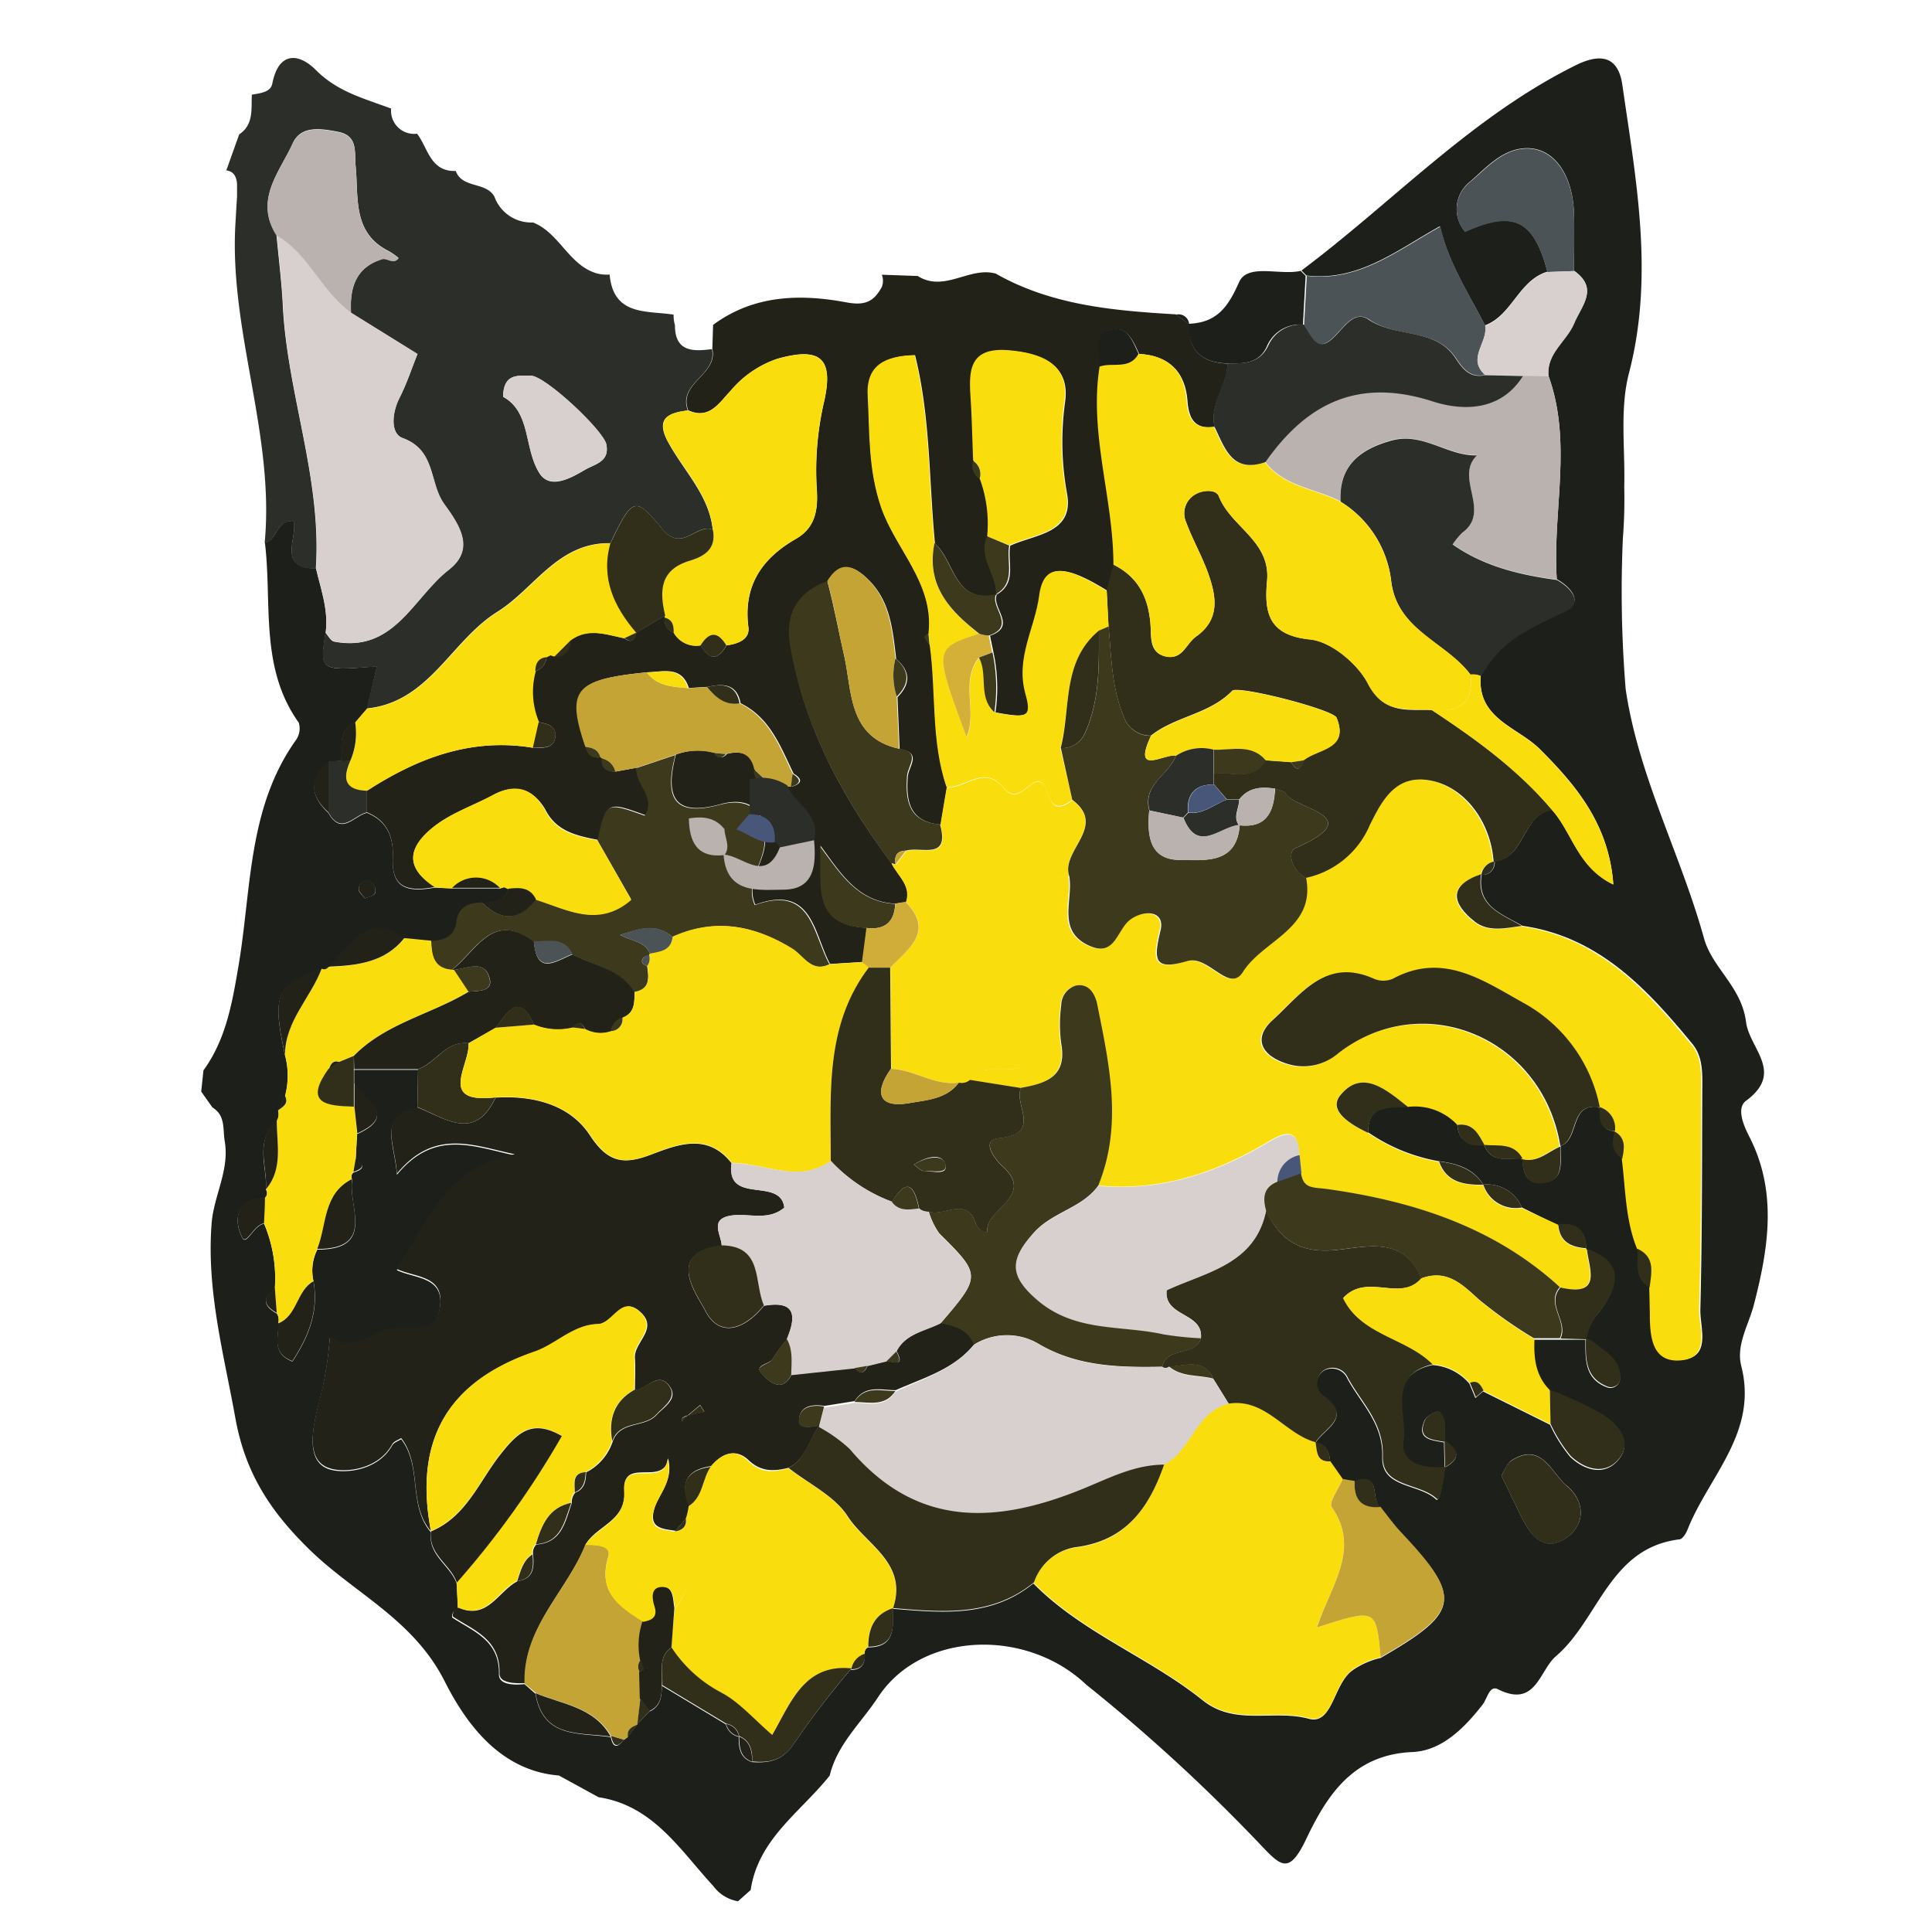 <svg id="Layer_1" data-name="Layer 1" xmlns="http://www.w3.org/2000/svg" viewBox="0 0 200 200"><defs><style>.cls-1{fill:#1d1f1a;}.cls-2{fill:#222218;}.cls-3{fill:#f9dd0d;}.cls-4{fill:#2c2e29;}.cls-5{fill:#312f19;}.cls-6{fill:#d8d0cf;}.cls-7{fill:#bab2af;}.cls-8{fill:#3c391d;}.cls-9{fill:#c3a435;}.cls-10{fill:#4c5356;}.cls-11{fill:#d5b038;}.cls-12{fill:#d0ad38;}.cls-13{fill:#485679;}</style></defs><title>badges</title><path class="cls-1" d="M20.83,113l.23-2.19c2.39-3.3,3-7.13,3.67-11.06,1.3-7.86.95-16.18,5.9-23.13a2.08,2.08,0,0,0,.3-1.81c-4.08-5.69-2.74-12.37-3.51-18.66,1.34-.22,1.11-2.4,3-2.21.38,1.75-1.73,4.89,2.29,4.9.51,2.18,1.31,4.32,1,6.63-.61,4-.61,4,5.32,3.5L38,73.36l-1.21,1.42c-1.85.81-1.33,2.5-1.45,4-.43,0-.86.06-1.29.07-2,1.74-2,3.51-.06,5.3,1.35,2.44,2.68.27,4,0,2.17.88,2.77,2.61,2.68,4.79-.15,3.37,2,3.35,4.41,2.94l1.74.09h4.93l.46-.13.43.2c-.46,1.33-1.58,1.41-2.72,1.45-1.34,0-2.44.39-2.63,2s-1.32,1.91-2.64,2l-2.76-.31c-4.12-2.85-5.65,1-7.9,3a.51.51,0,0,1-.68.16c-4.76,1.67-5.16,2.62-3.8,8.92a8.27,8.27,0,0,1,0,4.25l-.72,1.5a1.31,1.31,0,0,1-.13,1.06c-2.34,2.06-1,4.71-1.12,7.11a.67.67,0,0,1-.1.86c-3,.08-3.29,2.22-2.37,4.09.44.89,1.21-1.33,2.27-1.44a14.62,14.62,0,0,1,1.12,6.69c-1.34,1-1.19,1.84.2,2.6a1.31,1.31,0,0,1,.14,1.06c.12,1.35-.75,3,1.47,3.91,1.68-2.56,2.73-5.18,2.19-8.28a4.91,4.91,0,0,1,.39-3.31c6.1,0,3.15-4.46,3.61-7.24a.55.55,0,0,1,.14-.74c.91-.29,1.33-.67.22-1.31l.15-2.67c4.44-2,.41-3.58-.3-5.32,0-.44,0-.89,0-1.33h6.61l-.07,4c-4.12.91-2.36,3.5-2.12,6.86,3.92-4.75,7.95-2.9,12.21-2-6.93,1.1-9,6.89-12.22,11.87,1.81.89,4.87.65,4.48,3.78s-2.93,2.06-4.92,2.35c-2.16.31-4,2.5-6.5.91a36.43,36.43,0,0,1-1.22,7.08c-.51,2.21-1.34,5.69,1.17,6.5,1.48.48,5,.22,6.51-2.47.17-.31.65-.46.93-.64,2.2,2.83.68,6.85,3.08,9.64v0c-.32,2.38,2,3.41,2.67,5.3l.13,2.6c-.17.12-.4.21-.5.38s-.15.51-.07.56c2.21,1.44,4.89,2.35,4.81,5.87,0,1.09,1.57,1.11,2.64,1l1.14,1c.77,4.67,4.59,4,7.78,4.49l0-.06c.2,1,.57,1.34,1.32.38l.39-.28,1-1.28,0-.07c.44-.45.88-.89,1.31-1.34,1.17-.53,1.28-1.57,1.28-2.67l6.64,4a1.71,1.71,0,0,0,1.32,1.28l0,0c0,1.11.1,2.17,1.36,2.62,1.85.13,3.26-.18,4.42-2a88.71,88.71,0,0,1,5.85-7.63l0,.09c1.08,0,1.46-.62,1.41-1.61a.66.66,0,0,1,.34-.72c2.89,0,2.58-2.11,2.57-4h0c5.08.42,10.18.93,14.55-2.62,5.08,5.14,12,7.66,17.52,12.09,3.39,2.71,7.33.92,11,1.92,2.47.67,2.54-3.58,4.5-5a8.32,8.32,0,0,1,2.93-1.3c8.26-4.77,8.48-6.18,2.06-13-.76-.8-1.39-1.71-2.08-2.57-1.08-.7.19-3.74-2.67-2.68-.41-.05-.82-.12-1.22-.2l-1.31-1.82c-.08-1-.38-1.82-1.52-2v0c.93-1.51,4-2.63.67-4.88a1.6,1.6,0,0,1,.43-2.7,1.74,1.74,0,0,1,2.2.94c1.41,2.59,3.72,4.64,3.61,8.12-.1,3.25,3.83,2.71,5.59,4.4.32.31.75-2.09.89-3.32,1.59-.87,1.52-1.76,0-2.69-.15-1.06.3-2.28-.64-3.09-.14-.13-1.25.43-1.45.88-.9,2,.7,2.06,2,2.3l.06,2.61c-2.16.23-4.7-.39-4.33-2.62.45-2.72-1.81-6.9,3.05-8a5.49,5.49,0,0,1,3.86,1.94l.61,1.48.79-.69,6.94,3.45a15.18,15.18,0,0,0,2.07,3.31c1.57,1.51,3.76,2.05,5.15.14,1.28-1.76-.3-3.43-1.75-4.38a39.48,39.48,0,0,0-5.54-2.6c-1.48-1.47-1.68-3.33-1.59-5.27l2.69,0,2.63,0c0,1.95-.11,4,2.15,4.89a1,1,0,0,0,1.43-.8c.06-2-1.64-2.83-2.93-3.89a2.23,2.23,0,0,0-.59-.25,5.15,5.15,0,0,1,1.38-2.82c1.82-2.5,2.74-5.1-1.36-6.49l0,0c0-2-1.06-2.7-2.92-2.49L157.55,125a3.9,3.9,0,0,0-4-2.37h0c-1.06-1.7-2.76-2.19-4.59-2.42a18.6,18.6,0,0,1-7.34-3c0-3,2.27-2.5,4.09-2.69a6,6,0,0,1,5.14,1.86c.14,1.76,1.22,2.29,2.82,2.11l-.05,0c.77,2,2.49,1.35,4,1.44h0c0,1.34.37,2.65,2,2.51,2.5-.21,1.83-2.27,1.95-3.82h0c2-.71.85-4.56,4.07-4l0,0c0,1.18-.06,2.38,1.6,2.49l0,0c-.33,1.11-.32,2.12.78,2.83.39,3.12.36,6.32,1.59,9.31.08,1.43-.44,3.06,1.25,4l.06,2.63c.06,2.26.2,5,3,4.9,3.34-.15,2.05-3.32,2.1-5.22.19-7.46.17-14.92.2-22.39,0-1.75.16-3.66-1-5.08-4.71-5.72-9.7-11.12-17.62-12.25-2.1-1.24-4.77-2-4.21-5.36l0,.08a1.25,1.25,0,0,0,1.34-1.39l-.07,0c3.29-.35,2.88-4.86,6-5.35,2.11,2.35,2.63,5.93,6.35,7.72-.44-6.12-3.75-10.16-7.61-14-2.3-2.29-6.51-3.14-6.11-7.61,2-3.38,3.8-4.38,8.74-6.7,1.92-.9.6-2.46-.87-3.27-.47-7,1.65-14.15-.87-21.08-.23-2.34,1.86-3.56,2.65-5.42s2.6-3.61,0-5.44c0-2,0-3.94,0-5.9-.13-4.24-2.26-7.07-5.3-6.76-2.25.23-3.81,2-5.42,3.41a3.59,3.59,0,0,0-.55,5.21c5-2.27,7.11-1.23,8.52,4.14-3,.91-3.64,4.5-6.47,5.56-1.68-3.3-3.77-6.41-4.66-10.26-4.38,2.42-8.4,5.74-13.82,5.1l-.51-.52c9.46-7.08,17.6-15.9,28.38-21.24,2.7-1.34,4.41-.84,4.83,2,1.42,9.88,3.31,19.71.71,29.79-1,3.75-.4,7.91-.51,11.87a51.88,51.88,0,0,1-.14,5.3,123.71,123.71,0,0,0,.29,15.63c1.32,9,5.7,17.09,8.11,25.79.85,3.07,3.89,5,4.35,8.66.36,2.78,4,5.2,0,8.15-1,.75-.3,2.47.33,3.7,2.93,5.71,2,11.53.49,17.38-.54,2.11-1.88,4.19-1.31,6.4,1.75,6.88-3.39,11.4-5.57,16.92-.15.38-.49.94-.8,1-7.29.86-8.36,8.28-12.82,12.1-1.73,1.48-2.07,5.4-6,3.42-.89-.46-1.11,1-1.62,1.63-1.87,2.39-4.21,4.74-7.23,4.87-6.13.25-8.84,4.46-11,9-1.79,3.73-2.58,2.88-4.9.42a181.59,181.59,0,0,0-17.88-16.4c-6.21-5.89-17.08-5.52-21.55,1.31-1.71,2.61-4.23,4.87-5,8.11-3,3.77-7.4,6.55-8.18,11.84l-1.31,1.17a4,4,0,0,1-2.56-1.58c-3.43-3.71-6.22-8.34-11.87-9.19l-4.11-2.25c-6.18-.49-9.7-5.55-11.82-9.74-3.24-6.41-9.28-9.08-13.87-13.52-4.13-4-6.78-8-7.81-13.77-1.21-6.7-3-13.22-2.45-20.17.24-2.86,1.85-5.46,1.36-8.42-.22-1.28.1-2.7-1.28-3.54Zm134.59,39.75c.72,1.49,1.38,2.86,2.06,4.23.93,1.89,2.28,3.72,4.49,2.33s2.16-3.91.21-5.52c-1.59-1.31-2.62-4.65-5.76-2.57C156,151.55,155.76,152.24,155.42,152.77ZM37.79,93c.37-.17.94-.27,1.05-.55a1.15,1.15,0,0,0-.37-1.09.83.83,0,0,0-1.33.69C37.11,92.37,37.56,92.71,37.79,93Z"/><path class="cls-2" d="M95,28.57c2.75,1.74,5.35-1,8.07-.25,5.79,3.29,12.2,3.84,18.65,4.22l1.36,1,0,0c-.09,2.72,1.31,4,4,4.1,0,2.27-1.88,4.16-1.34,6.55-2.06.28-2.67-.85-2.81-2.68-.23-3-1.92-4.72-5-4.86-.62-1.32-1.26-3-3-2.48s-.9,2.44-1,3.79c-1.11,7,1.39,13.65,1.43,20.52l-.7,2.69c-4.51-2.83-6.59-2.81-7,.49s-2.46,6.41-1.44,10.09c.7,2.5.25,2.62-3.17,2a17.64,17.64,0,0,0-.2-6.19l-.36-1.75c2.87-1,.09-2.91.71-4.27,2.11-1.23,1.06-3.33,1.38-5.05,2.54-1.18,6.6-1.25,5.89-5.33a30.08,30.08,0,0,1-.21-9.56c.48-3.41-1.77-4.95-5.71-5.29s-4.17,2-4,4.88c.14,2.17.18,4.36.27,6.54a1.52,1.52,0,0,0,.67,1.84,13.48,13.48,0,0,1,.78,6c-1,2.2,1,3.93.89,6-4.39.95-4.31-3.46-6.37-5.3-.63-6.49-.46-13.08-2.06-19.49-3,.09-5,1-4.85,4.18.21,3.87,0,7.61,1.38,11.57,1.51,4.4,5.48,7.9,4.92,13-.15.14-.45.34-.43.4a6.75,6.75,0,0,0,.56.93c.66,4.87.11,9.88,1.73,14.63-.22,1.29-.44,2.58-.65,3.87-3.24-.25-3.61-2.47-3.41-5,.08-1,1.52-2.49-.85-2.8-.07-1.8-.15-3.59-.22-5.39,1.36-1.36,1.36-2.67-.13-3.94-.37-3-.58-6-2.94-8.28-1.52-1.48-2.87-1.81-4.12.26-3.14,1.16-4.4,3.4-3.85,6.69,1.41,8.46,5.4,15.72,10.45,22.49.62,1.31,2.06,2.31,1.5,4a7.67,7.67,0,0,0-1.07.16c-3.94-.17-5.74-3.18-7.81-6,.33,3.63-1.2,8.21,4.83,8.49-.15,1.18-.31,2.36-.46,3.54l-3.38.21c-1.7-3.15-1.82-8.31-7.74-6.14-1-2.32.82-4.17,1-6.28.33-3.37-1.51-5-4.6-4.12-4.46,1.22-5.88-.35-4.62-5.14a6.58,6.58,0,0,1,4-.19c.38.57.81.66,1.29.12,1.46-.36,2.56-.07,2.91,1.59a1.37,1.37,0,0,0,1.65,1.52l2.16.29c1-.32,1.17-.76.18-1.35-1.36-2.79-2.42-5.79-5.49-7.29-.38-2-1.77-2.06-3.36-1.7l-2,.12c-.74-2.31-2.61-1.68-4.26-1.63-7.49.74-8.35,1.79-6.37,7.71.23.79.68,1.25,1.56,1.07l.13.12c-.08,1,.47,1.41,1.42,1.37l2.15-.39c-.07,1.7,2.11,3,.89,4.92-4-1.45-4-1.45-4.89,2.56-2.14-.42-4.24-.83-5.41-3S53.38,81,51,82.33c-2.1,1.13-4.4,1.86-6.28,3.42C42,88,42.15,90,45.07,91.82c-2.4.41-4.56.43-4.41-2.94.09-2.18-.51-3.91-2.68-4.79V81.86c5.23-3.37,10.78-5.52,17.17-4.45,1,0,2.28.17,2.35-1.3,0-1-.92-1.21-1.75-1.35a8,8,0,0,1-.34-5.28A1.63,1.63,0,0,0,56.58,68l.37-.19.41.11A1.5,1.5,0,0,0,59,66.28c1.83-1.36,3.73-.59,5.62-.22.78.6,1.06.13,1.22-.57h0l3-1.77,0,.21a1.35,1.35,0,0,0,.92,1.56,2.67,2.67,0,0,0,2.78,1.31c.89,1.56,1.78,1.57,2.67,0,1.17-.15,2.44-.6,2.27-1.88-.55-4.31,1.41-7.12,4.93-9.15,2-1.16,2.29-3,2.15-5.11a31.45,31.45,0,0,1,.77-9.15c1-4.5-.47-5.62-4.9-4.36a10.88,10.88,0,0,0-4.81,3.32c-1.18,1.22-2.18,3-4.38,2-1.06-2.86,3.1-3.67,2.5-6.35l.08-2.49c4.2-3.1,9-3.23,13.79-2.33,2,.37,2.86-.11,3.68-1.6a1.82,1.82,0,0,0,0-1.26v0Z"/><path class="cls-1" d="M127,37.62c-2.64-.1-4-1.38-4-4.1,2.88-.09,4.09-1.62,5.26-4.3.9-2,4.21-.68,6.39-1.18l.51.52c-.1,1.69-.19,3.37-.28,5.05a3.69,3.69,0,0,0-3.66,2.08C130.4,37.68,128.75,37.65,127,37.62Z"/><path class="cls-1" d="M123.1,33.57l-1.36-1A1.1,1.1,0,0,1,123.1,33.57Z"/><path class="cls-3" d="M150.86,116.45a6,6,0,0,0-5.14-1.86c-2.14-1.73-4.7-4-7-1.21-1.33,1.64,1.17,3.08,2.88,3.9a18.6,18.6,0,0,0,7.34,3c.78,2.23,2.65,2.39,4.59,2.42h0a3.53,3.53,0,0,0,4,2.37l3.76,1.71c.12,1.84,1.34,2.38,2.92,2.49l0,0c.22,2.11,1.65,5-2.73,4-6.81-6.24-15.18-8.9-24.06-10.15-1.43-.2-2.49,0-2.73-1.68l-.2-1.87c-.11-3.29-1.93-2.13-3.45-1.24-5.38,3.17-11.07,5-17.39,4.39,2.57-6.3,1.13-12.59-.16-18.85-.21-1-.89-2.12-2.24-1.81a2.14,2.14,0,0,0-1.46,2,15,15,0,0,0,0,4c.62,3.44-1.61,4.11-4.16,4.57l-5.3-.83c1.45-2.75,6.78,1.36,7-4.58.2-4.41,1.22-4.35-3.2-8.18-.7-.61-1.25-1.63-.55-2.27,2.26-2.09,3-6,7-6.06.44,2.48-1.35,5.65,2.07,7.2,2.71,1.22,2.88-1.71,4.26-2.71s3.62-.94,3.12,1.13c-.75,3.09-.67,4.22,2.77,3.17,2.19-.66,4.34,3.39,5.76,1.12,2.09-3.31,7.52-4.46,6.54-9.74a9.31,9.31,0,0,0,6.63-5.51c1.22-2.51,2.76-5.22,6.26-4.57s6.27,4.33,6.54,8.43l.07,0a1.63,1.63,0,0,0-1.34,1.39l0-.08c-3.47,1.18-3,3.06-.68,4.9,1.39,1.12,3.22.69,4.89.46,7.92,1.13,12.91,6.53,17.62,12.25,1.18,1.42,1,3.33,1,5.08,0,7.47,0,14.93-.2,22.39,0,1.9,1.24,5.07-2.1,5.22-2.85.12-3-2.64-3-4.9l-.06-2.63c.18-1.52.62-3.11-1.25-4-1.23-3-1.2-6.19-1.59-9.31.18-1.07.42-2.14-.78-2.83l0,0a2.28,2.28,0,0,0-1.6-2.49l0,0a15.79,15.79,0,0,0-7.95-10.84c-4.14-2.3-8.31-5.27-13.48-2.47a2.49,2.49,0,0,1-1.95,0c-5-2.25-7.57,1.64-10.48,4.28-2.12,1.92-1.06,3.65,1.26,4.44a5.53,5.53,0,0,0,5.52-1c8.83-6.84,21.2-1.61,23,9.6h0c-1.29.52-2.35,1.72-3.95,1.31h0c-.87-1.72-2.51-1.3-4-1.44l.05,0C153.07,117.42,152.51,116.2,150.86,116.45Z"/><path class="cls-4" d="M24.38,23c.05-.88.1-1.77.16-2.65l0-1.33c-.07-.72-.32-1.28-1.14-1.39l.07-.11,1.29-3.61c1.52-1,1.24-2.63,1.31-4.11l0,0c.84-.15,1.94-.23,2.12-1.15.66-3.38,2.78-3.14,4.5-1.41,2.25,2.27,5,2.95,7.8,4a2.39,2.39,0,0,0,2.69,2.6c1.13,1.5,1.37,3.95,4,3.86.68,1.84,3.11,1.08,4,2.65a4.05,4.05,0,0,0,4,2.68c2.76,1.09,3.7,4.46,6.66,5.29a4.17,4.17,0,0,0,1.27.1l0,0c.38,4.3,3.82,3.72,6.62,4.15a3.67,3.67,0,0,0,.14,1.09c0,2.77,1.85,2.74,3.83,2.48.6,2.68-3.56,3.49-2.5,6.35-2.11.25-3.38.87-2,3.35,1.65,3,4.21,5.45,4.58,9-1.69-.74-3.16,2.46-5.25-.11-2.8-3.44-3.09-3.2-5.35,1.5-5.43-.11-7.84,4.69-11.71,7.11-4.8,3-7.05,9.36-13.52,10L39,69c-5.93.45-5.93.45-5.32-3.5.31.32.56.86.91.92,6.2,1.19,8.17-4.57,11.84-7.42,2.72-2.12,1.22-4.51-.47-6.82-1.56-2.13-.81-5.55-4.27-6.82-1.3-.47-1.14-2.6-.35-4.15s1.26-3.05,1.87-4.56l-6.88-4.27c-.15-2.57.48-4.7,3.23-5.57.54-.16,1.17.6,1.7-.11a7.69,7.69,0,0,0-1-.7c-3.79-1.88-3.13-5.54-3.44-8.77-.15-1.5.29-3.18-1.83-3.59-1.74-.33-3.82-.69-4.68,1.18-1.36,3-4,5.84-1.69,9.51.22,2.4.53,4.8.65,7.2.44,9.2,4.06,18,3.42,27.34-4,0-1.91-3.15-2.29-4.9-1.87-.19-1.64,2-3,2.21C28.46,44.92,23.67,34.2,24.38,23Zm27.7,18.08C55,42.68,54.22,46.44,55.85,49c1.08,1.68,3.15.55,4.67-.34,1-.61,2.61-.81,2.25-2.64-.29-1.46-6.42-7.2-7.86-7.12C53.79,38.94,52.13,38.52,52.08,41.05Z"/><path class="cls-2" d="M44.61,158.51c-2.4-2.79-.88-6.81-3.08-9.64-.28.18-.76.33-.93.64-1.48,2.69-5,3-6.51,2.47-2.51-.81-1.68-4.29-1.17-6.5a36.43,36.43,0,0,0,1.22-7.08c2.46,1.59,4.34-.6,6.5-.91,2-.29,4.52.8,4.92-2.35s-2.67-2.89-4.48-3.78c3.23-5,5.29-10.77,12.22-11.87-4.26-.89-8.29-2.74-12.21,2-.24-3.36-2-6,2.12-6.86,2.88,1.13,5.94,3.58,8.09-1,3.88-.25,7.68.72,9.76,3.89,1.89,2.89,3.54,3.07,6.36,2s5.86-2.24,8.32.91c-.6,4.37,5.09,1.35,5.46,4.59-1.76,1.47-3.82.48-5.68.85-2.07.42-.85,2-.8,3.1-6,.71-2.49,5.18-1.74,6.68,1.52,3,4.19,1.91,6.1-.47,3.38-.6,3.34,1.13,2.37,3.48a17.75,17.75,0,0,0-1.45,2c-.33.61-2.1.6-1.06,1.64.63.64,2,2,3,0l6.57-.7c.58.74,1,.53,1.31-.23l2-.49c.72.09,1.87.63,1-1,.95-1.88,3-2.11,4.59-2.94,1.45.28,2.83.65,3.44,2.22-2.11,2.61-5.24,3.46-8.13,4.75-1.52,0-3.18-.57-4.24,1.13l-3.14.5c-1.35-.23-2.65.07-2.62,1.57,0,.84,1.32.58,2.11.45h0c-1.07,1.45-1.36,3.45-3.15,4.37-1.51.39-2.88.47-4.19-.78s-2.75-.71-3.87.62c-2.52.36-3.25,1.73-2.26,4.06a6.34,6.34,0,0,1-.29,1.29l-1.13,1.35h0c-1.3-.22-2.82-.21-2.2-2.29.49-1.62,2-2.88,1.42-5.23-.39,3-4.73-.19-4.51,3.29.21,3.2-2.81,3.65-4,5.59-1.93,4.87-6.5,8.6-6.3,14.4-1.07.06-2.67,0-2.64-1,.08-3.52-2.6-4.43-4.81-5.87-.08-.05,0-.41.07-.56s.33-.26.5-.38c3,1.34,4.12-1.73,6.12-2.74,1.71-.26,1.71-1.49,1.59-2.79a1.21,1.21,0,0,1,.34-1c2.68-.18,3-2.43,3.67-4.29a1.54,1.54,0,0,1,.36-1.08c1-.39,1.09-1.22,1.13-2.1a5.54,5.54,0,0,0,2.75-3.2c.76-2.16,3.3-1.39,4.53-2.73.79-.87,2.42-1.75,1.25-3.13s-2.28.51-3.48.54c0-1.09.07-2.2,0-3.29-.15-1.65,2.46-3,.61-4.75-2-1.89-2.8,1.19-4.43,1.23-2.53.07-4.31,2.09-6.49,2.84C46.21,143,42.84,149.23,44.61,158.51Zm26.59-12,1.72-.37-.44-.7-1.28,1.07a1.77,1.77,0,0,0-.52.24c-.09.07-.08.26-.11.4Z"/><path class="cls-3" d="M142.92,171.56a8.32,8.32,0,0,0-2.93,1.3c-2,1.42-2,5.67-4.5,5-3.64-1-7.58.79-11-1.92C119,171.51,112.08,169,107,163.85a5.46,5.46,0,0,1,4.24-3.63c5.34-.61,7.7-4.14,9.26-8.65,2.86-1.44,3.26-5.49,6.7-6.3,3.84-.54,5.78,3.16,9,4v0c.17.93,0,2.08,1.52,2L139,153.1c-.42,1-1.48,2.43-1.16,2.9,3.08,4.4-.16,8.22-1.51,12.46C142.47,166.5,142.47,166.5,142.92,171.56Z"/><path class="cls-5" d="M154.62,89.23c-.27-4.1-2.93-7.75-6.54-8.43s-5,2.06-6.26,4.57a9.31,9.31,0,0,1-6.63,5.51c-1.43-.69-2-2.67-1.09-3.08,7.67-3.37.06-3.94-1-5.64-.18-.29-.73-.35-1.12-.52-1.4-.21-2.72-.14-3.69,1.11-.43,0-.85,0-1.28,0l-1.35-1.57c0-.36,0-.73,0-1.09,1.82-.29,4,.85,5.34-1.4l2.65.19c.63,1.13,1,.72,1.32-.21,1.5-1.19,4.72-1.1,3.39-4.38-.34-.84-10.23-3.38-10.81-2.78-2.34,2.43-5.87,2.62-8.41,4.64a2.91,2.91,0,0,1-2.82-2c-1.27-3-1.26-6.18-1.57-9.32l-.19-3.7c.23-.9.46-1.79.7-2.69,2.64,1.3,3.67,3.53,3.85,6.36.07,1.22-.13,2.81,1.61,3.16s2.06-1.34,3.08-2.06c2.52-1.77,2.12-4.12,1.3-6.47-.65-1.85-1.65-3.57-2.33-5.42a2.26,2.26,0,0,1,1-2.86c.73-.42,2.11-.54,2.4.21,1.21,3.17,5.34,4.61,5,8.71-.29,3.2,0,5.68,4.46,6.12,2.17.22,4.89,2.47,5.95,4.52,1.67,3.24,4.08,2.73,6.64,2.78,4.54,3,8.94,6.17,12.48,10.37C157.5,84.37,157.91,88.88,154.62,89.23Z"/><path class="cls-6" d="M36.35,32.37l6.88,4.27c-.61,1.51-1.12,3.09-1.87,4.56s-1,3.68.35,4.15C45.17,46.62,44.42,50,46,52.17c1.69,2.31,3.19,4.7.47,6.82-3.67,2.85-5.64,8.61-11.84,7.42-.35-.06-.6-.6-.91-.92.3-2.31-.5-4.45-1-6.63.64-9.34-3-18.14-3.42-27.34-.12-2.4-.43-4.8-.65-7.2C32,26.27,33.25,30.19,36.35,32.37Z"/><path class="cls-3" d="M71,157.19a6.34,6.34,0,0,0,.29-1.29c1.48-1,1.37-2.79,2.26-4.06,1.12-1.33,2.47-2,3.87-.62s2.68,1.17,4.19.78c2.09,1.62,4.77,2.86,6.12,5,1.88,2.93,6.27,4.84,4.7,9.51h0c-2,.63-2.58,2.11-2.57,4a.66.66,0,0,0-.34.72,2,2,0,0,0-1.41,1.61l0-.09c-4.91-.5-6.28,3.55-8.21,6.89-1.91-1.64-3.38-3.37-5.24-4.37a13.84,13.84,0,0,1-5.19-4.7l.36-4c2.2-2.65,1.4-5.3,0-8h0C70.65,158.41,71.12,158,71,157.19Z"/><path class="cls-5" d="M136.19,149.3c-3.21-.87-5.15-4.57-9-4l-1.58-2.55c-1-2.22-3-1.31-4.61-1.27a.53.53,0,0,1-.69,0c.47-2.15,3.4-1,4-2.94.31-2.71-3.86-2.18-3.54-5,4.06-1.9,9.14-2.65,10.29-8.24,1.4,2.92,3.3,4.41,7,4.12,3.16-.25,7.26-1.66,9.08,2.93-2.18,2.49-5.59-.64-8.07,2,1.85,3.89,6.58,4.11,9.28,6.87-4.86,1.14-2.6,5.32-3.05,8-.37,2.23,2.17,2.85,4.33,2.62h0c-.14,1.23-.57,3.63-.89,3.32-1.76-1.69-5.69-1.15-5.59-4.4.11-3.48-2.2-5.53-3.61-8.12a1.74,1.74,0,0,0-2.2-.94,1.6,1.6,0,0,0-.43,2.7C140.16,146.67,137.12,147.79,136.19,149.3Z"/><path class="cls-7" d="M160.29,38.92c2.52,6.93.4,14.06.87,21.08-3.83-.52-7.52-1.38-10.8-3.68a7.71,7.71,0,0,1,1-1.22c3.06-2.17-.86-5.67,1.52-8-3,.09-5.64-2.4-8.81-1.54s-5.51,2.57-5.3,6.33c-2.62-1.34-5.85-1.52-7.81-4.1,4.33-6.11,9.65-8.76,17.35-6.3,3.06,1,7,1,9.32-2.63Z"/><path class="cls-8" d="M61.85,87c.86-4,.86-4,4.89-2.56,1.22-1.92-1-3.22-.89-4.92l4.06-1.36c-1.26,4.79.16,6.36,4.62,5.14,3.09-.84,4.93.75,4.6,4.12-.2,2.11-2,4-1,6.28,5.92-2.17,6,3,7.74,6.14-1.91.9-2.64-.86-3.88-1.63C78.09,95.79,74,95,69.63,97c-1.73-1.5-3.53-.84-5.42-.21,1.12.63,2.51.62,3.08,1.92l-.1.18c-.19.07-.45.09-.57.23-.32.39-.17.7.37.88.17,1.21.35,2.42-1.33,2.73-1.43-2.47-4.2-2.73-6.41-3.92-.86-1.85-2.51-1.28-4-1.32-4.29-3.27-6,1-8.5,2.92-1.91-.13-2.08-1.51-2.14-3,1.32-.08,2.44-.42,2.64-2s1.29-1.92,2.63-2c2,2,3.85,1.9,5.58-.34,3.23,1.08,6.46,3,9.86,0Z"/><path class="cls-3" d="M44.61,158.51c-1.77-9.28,1.6-15.47,10.73-18.61,2.18-.75,4-2.77,6.49-2.84,1.63,0,2.43-3.12,4.43-1.23,1.85,1.74-.76,3.1-.61,4.75.1,1.09,0,2.2,0,3.29-2.12,1.19-2.71,3-2.3,5.32a5.54,5.54,0,0,1-2.75,3.2c-1.43.13-1.16,1.18-1.13,2.1a1.54,1.54,0,0,0-.36,1.08c-2.34.48-3.06,2.33-3.67,4.29a1.21,1.21,0,0,0-.34,1c-1,.65-1.25,1.75-1.59,2.79-2,1-3.07,4.08-6.12,2.74l-.13-2.6a92.19,92.19,0,0,0,10.87-15.17c-3.12-1.82-4.61-.28-6.26,1.79-2.25,2.83-3.58,6.55-7.28,8.08Z"/><path class="cls-5" d="M92.45,166.47c1.57-4.67-2.82-6.58-4.7-9.51-1.35-2.1-4-3.34-6.12-5,1.79-.92,2.08-2.92,3.15-4.37A15.47,15.47,0,0,1,88,149.9c7,8.38,15.39,7.8,24.44,4,2.58-1.07,5.16-2.42,8.1-2.38-1.56,4.51-3.92,8-9.26,8.65a5.46,5.46,0,0,0-4.24,3.63C102.63,167.4,97.53,166.89,92.45,166.47Z"/><path class="cls-3" d="M38,73.36c6.47-.66,8.72-7,13.52-10,3.87-2.42,6.28-7.22,11.71-7.11-1,3.64.37,6.58,2.67,9.27h0l-1.22.57c-1.89-.37-3.79-1.14-5.62.22-.56.56-1.11,1.12-1.67,1.67L57,67.84l-.37.19c-.88.09-1.11.69-1.16,1.45a8,8,0,0,0,.34,5.28l-.6,2.65C48.77,76.34,43.22,78.49,38,81.86c-2.33,0-2.53-1.27-1.74-3.07a7.25,7.25,0,0,0,.51-4Z"/><path class="cls-3" d="M44.64,97.38c.06,1.47.23,2.85,2.14,3l.24,0,1.5,2.26c-3.89,2.35-8.58,3.26-11.89,6.64l-1.49.64c-.67-.22-.9.21-1.08.72-2.64,3.68,0,3.81,2.63,3.9l.27,2.77L36.81,120l-.22,1.31a.55.55,0,0,0-.14.74c-3,1.51-2.61,4.72-3.61,7.24a4.91,4.91,0,0,0-.39,3.31c-1.77,1-1.62,3.59-3.66,4.37a1.31,1.31,0,0,0-.14-1.06l-.2-2.6a14.62,14.62,0,0,0-1.12-6.69c0-.88.07-1.77.1-2.65a.67.67,0,0,0,.1-.86c1.79-2.15,1.12-4.68,1.12-7.11a1.31,1.31,0,0,0,.13-1.06c.52-.37,1.13-.69.72-1.5a8.27,8.27,0,0,0,0-4.25c0-3.51,2.68-5.89,3.8-8.92a.51.51,0,0,0,.68-.16c3-.16,5.87-.47,7.9-3Z"/><path class="cls-4" d="M138.78,51.93c-.21-3.76,2.08-5.45,5.3-6.33s5.77,1.63,8.81,1.54c-2.38,2.29,1.54,5.79-1.52,8a7.71,7.71,0,0,0-1,1.22c3.28,2.3,7,3.16,10.8,3.68,1.47.81,2.79,2.37.87,3.27-4.94,2.32-6.72,3.32-8.74,6.7a2.07,2.07,0,0,0-1.07-.15c-2.54-3.4-7.61-4.58-8.21-9.71A11.16,11.16,0,0,0,138.78,51.93Z"/><path class="cls-5" d="M161.53,118.64c-1.81-11.21-14.18-16.44-23-9.6a5.53,5.53,0,0,1-5.52,1c-2.32-.79-3.38-2.52-1.26-4.44,2.91-2.64,5.47-6.53,10.48-4.28a2.49,2.49,0,0,0,1.95,0c5.17-2.8,9.34.17,13.48,2.47a15.79,15.79,0,0,1,7.95,10.84C162.38,114.08,163.51,117.93,161.53,118.64Z"/><path class="cls-8" d="M147.1,132.35c-1.82-4.59-5.92-3.18-9.08-2.93-3.65.29-5.55-1.2-7-4.12-.36-1.28-.3-2.39,1.16-3l2.5-.89c.24,1.71,1.3,1.48,2.73,1.68,8.88,1.25,17.25,3.91,24.06,10.15-1.52,1.76.88,3.52,0,5.29l-2.69,0a46.63,46.63,0,0,1-5.67-4C151.39,133,149.81,131.32,147.1,132.35Z"/><path class="cls-2" d="M36.63,109.3c3.31-3.38,8-4.29,11.89-6.64,1-.09,2.54,0,2.17-1.38-.53-2-2.32-1-3.67-.88l-.24,0c2.52-1.9,4.21-6.19,8.5-2.92.28,3.6,2.28,2,4,1.32,2.21,1.19,5,1.45,6.41,3.92,0,1.07,0,2.17-1.23,2.65a1.72,1.72,0,0,0-1.2,1.41,3.32,3.32,0,0,1-2.67-.22c-.34-.73-.76-.91-1.29-.16a6.51,6.51,0,0,1-4-.3c-1.63-3.51-2.79-1.23-4,.33L48.5,108c-2.34-.27-3.35,2-5.22,2.68H36.67Z"/><path class="cls-3" d="M61.85,87l3.5,6.16c-3.4,2.94-6.63,1-9.86,0-.6-1.28-1.71-1.25-2.86-1.11l-.43-.2-.46.13a3.39,3.39,0,0,0-4.93,0l-1.74-.09C42.15,90,42,88,44.68,85.75c1.88-1.56,4.18-2.29,6.28-3.42,2.42-1.31,4.24-.76,5.48,1.59S59.71,86.55,61.85,87Z"/><path class="cls-9" d="M54.3,174.29c-.2-5.8,4.37-9.53,6.3-14.4,1,0,2.75,0,2.37,1.26-1.11,3.66,1.16,5.15,3.6,6.7a7.72,7.72,0,0,0-.25,4,1.07,1.07,0,0,0-.1,1.25l.07,2.73L66,178.46l0,.07c-.59.23-1.07.53-1,1.28l-.39.28-1.32-.38,0,.06c-1.7-3.05-5-3.33-7.78-4.49Z"/><path class="cls-3" d="M147.1,132.35c2.71-1,4.29.61,6.08,2.28a46.63,46.63,0,0,0,5.67,4c-.09,1.94.11,3.8,1.59,5.27l.07,3.53-6.94-3.45c-.29-.58-.6-1.12-1.4-.79a5.49,5.49,0,0,0-3.86-1.94c-2.7-2.76-7.43-3-9.28-6.87C141.51,131.71,144.92,134.84,147.1,132.35Z"/><path class="cls-10" d="M135,33.61c.09-1.68.18-3.36.28-5.05,5.42.64,9.44-2.68,13.82-5.1.89,3.85,3,7,4.66,10.26.3,1.7-1.94,3.39,0,5.09-1.55.32-2.27-.58-3.06-1.76-2.11-3.16-6.2-2-9-4C140,32,139,34.17,137.7,35.22,136.25,36.42,135.62,34.64,135,33.61Z"/><path class="cls-9" d="M142.92,171.56c-.45-5.06-.45-5.06-6.58-3.1,1.35-4.24,4.59-8.06,1.51-12.46-.32-.47.74-1.91,1.16-2.9.4.08.81.15,1.22.2-.1,1.87.69,2.87,2.67,2.68.69.86,1.32,1.77,2.08,2.57C151.4,165.38,151.18,166.79,142.92,171.56Z"/><path class="cls-10" d="M160.19,28.16c-1.41-5.37-3.5-6.41-8.52-4.14a3.59,3.59,0,0,1,.55-5.21c1.61-1.36,3.17-3.18,5.42-3.41,3-.31,5.17,2.52,5.3,6.76.06,2,0,3.93,0,5.9Z"/><path class="cls-3" d="M152.22,69.82a2.07,2.07,0,0,1,1.07.15c-.4,4.47,3.81,5.32,6.11,7.61,3.86,3.86,7.17,7.9,7.61,14-3.72-1.79-4.24-5.37-6.35-7.72-3.54-4.2-7.94-7.38-12.48-10.37C150.84,73.71,152.62,73,152.22,69.82Z"/><path class="cls-6" d="M160.19,28.16l2.77-.1c2.58,1.83.77,3.59,0,5.44s-2.88,3.08-2.65,5.42l-2.65,0-3.92-.09c-1.94-1.7.3-3.39,0-5.09C156.55,32.66,157.22,29.07,160.19,28.16Z"/><path class="cls-2" d="M44.62,158.53c3.7-1.53,5-5.25,7.28-8.08,1.65-2.07,3.14-3.61,6.26-1.79a92.19,92.19,0,0,1-10.87,15.17C46.64,161.94,44.3,160.91,44.62,158.53Z"/><path class="cls-5" d="M69.51,170.53a13.84,13.84,0,0,0,5.19,4.7c1.86,1,3.33,2.73,5.24,4.37,1.93-3.34,3.3-7.39,8.21-6.89a88.71,88.71,0,0,0-5.85,7.63c-1.16,1.87-2.57,2.18-4.42,2,0-1.08-.16-2.13-1.36-2.62l0,0a1.59,1.59,0,0,0-1.32-1.28l-6.64-4C68.64,173.09,68.08,171.56,69.51,170.53Z"/><path class="cls-5" d="M155.42,152.77c.34-.53.54-1.22,1-1.53,3.14-2.08,4.17,1.26,5.76,2.57,1.95,1.61,2,4.1-.21,5.52s-3.56-.44-4.49-2.33C156.8,155.63,156.14,154.26,155.42,152.77Z"/><path class="cls-5" d="M160.51,147.39l-.07-3.53a39.48,39.48,0,0,1,5.54,2.6c1.45.95,3,2.62,1.75,4.38-1.39,1.91-3.58,1.37-5.15-.14A15.18,15.18,0,0,1,160.51,147.39Z"/><path class="cls-5" d="M43.28,110.68c1.87-.63,2.88-3,5.22-2.68.19,2.23-3.3,6.31,2.8,5.6-2.15,4.62-5.21,2.17-8.09,1Z"/><path class="cls-2" d="M69.51,170.53c-1.43,1-.87,2.56-1,3.92,0,1.1-.11,2.14-1.28,2.67l-1-1.3-.07-2.73c.16-.11.46-.25.44-.32a4.74,4.74,0,0,0-.34-.93,7.72,7.72,0,0,1,.25-4c.92-.15,1.55-.51,1.18-1.6-.28-.83-.35-1.86.64-2,1.43-.13,1.3,1.23,1.48,2.2Z"/><path class="cls-5" d="M161.54,138.57c.86-1.77-1.54-3.53,0-5.29,4.38,1,2.95-1.92,2.73-4,4.1,1.39,3.18,4,1.36,6.49a5.15,5.15,0,0,0-1.38,2.82l-.06.05Z"/><path class="cls-5" d="M141.63,117.28c-1.71-.82-4.21-2.26-2.88-3.9,2.27-2.8,4.83-.52,7,1.21C143.9,114.78,141.6,114.25,141.63,117.28Z"/><path class="cls-2" d="M32.84,129.29c1-2.52.59-5.73,3.61-7.24C36,124.83,38.94,129.31,32.84,129.29Z"/><path class="cls-2" d="M28.79,137c2-.78,1.89-3.38,3.66-4.37.54,3.1-.51,5.72-2.19,8.28C28,140,28.91,138.32,28.79,137Z"/><path class="cls-2" d="M55.44,175.28c2.79,1.16,6.08,1.44,7.78,4.49C60,179.31,56.21,180,55.44,175.28Z"/><path class="cls-2" d="M41.88,97.07c-2,2.57-4.94,2.88-7.9,3C36.23,98.09,37.76,94.22,41.88,97.07Z"/><path class="cls-4" d="M36.25,78.79c-.79,1.8-.59,3,1.74,3.07v2.23c-1.34.28-2.67,2.45-4,0L34,78.8c.43,0,.86,0,1.29-.07S35.94,78.78,36.25,78.79Z"/><path class="cls-2" d="M33.3,100.27c-1.12,3-3.78,5.41-3.8,8.92C28.14,102.89,28.54,101.94,33.3,100.27Z"/><path class="cls-5" d="M157.54,95.85c-1.67.23-3.5.66-4.89-.46-2.32-1.84-2.79-3.72.68-4.9C152.77,93.82,155.44,94.61,157.54,95.85Z"/><path class="cls-5" d="M36.63,109.3l0,1.38c0,.44,0,.89,0,1.33l0,2.55c-2.67-.09-5.27-.22-2.63-3.9l1.08-.72Z"/><path class="cls-5" d="M164.23,138.56a2.23,2.23,0,0,1,.59.25c1.29,1.06,3,1.88,2.93,3.89a1,1,0,0,1-1.43.8c-2.26-.93-2.17-2.94-2.15-4.89Z"/><path class="cls-5" d="M157.58,120c1.6.41,2.66-.79,3.95-1.31-.12,1.55.55,3.61-1.95,3.82C158,122.6,157.62,121.29,157.58,120Z"/><path class="cls-2" d="M27.43,124c0,.88-.06,1.77-.1,2.65-1.06.11-1.83,2.33-2.27,1.44C24.14,126.19,24.43,124.05,27.43,124Z"/><path class="cls-2" d="M52.63,92c1.15-.14,2.26-.17,2.86,1.11-1.73,2.24-3.6,2.3-5.58.34C51.05,93.39,52.17,93.31,52.63,92Z"/><path class="cls-2" d="M36.69,114.56l0-2.55c.71,1.74,4.74,3.29.3,5.32Z"/><path class="cls-2" d="M28.65,116c0,2.43.67,5-1.12,7.11C27.69,120.71,26.31,118.06,28.65,116Z"/><path class="cls-5" d="M89.88,170.47c0-1.89.62-3.37,2.57-4C92.46,168.36,92.77,170.44,89.88,170.47Z"/><path class="cls-5" d="M149.53,149.26c-1.29-.24-2.89-.28-2-2.3.2-.45,1.31-1,1.45-.88.94.81.49,2,.64,3.09Z"/><path class="cls-5" d="M157.55,125a3.53,3.53,0,0,1-4-2.37A3.9,3.9,0,0,1,157.55,125Z"/><path class="cls-5" d="M164.23,129.22c-1.58-.11-2.8-.65-2.92-2.49C163.17,126.52,164.21,127.27,164.23,129.22Z"/><path class="cls-2" d="M34,78.8,34,84.1C32,82.31,32,80.54,34,78.8Z"/><path class="cls-5" d="M153.56,122.65c-1.94,0-3.81-.19-4.59-2.42C150.8,120.46,152.5,121,153.56,122.65Z"/><path class="cls-2" d="M37.79,93c-.23-.32-.68-.66-.65-1a.83.83,0,0,1,1.33-.69,1.15,1.15,0,0,1,.37,1.09C38.73,92.76,38.16,92.86,37.79,93Z"/><path class="cls-5" d="M142.9,156c-2,.19-2.77-.81-2.67-2.68C143.09,152.24,141.82,155.28,142.9,156Z"/><path class="cls-5" d="M150.86,116.45c1.65-.25,2.21,1,2.82,2.11C152.08,118.74,151,118.21,150.86,116.45Z"/><path class="cls-5" d="M169.52,129.27c1.87.88,1.43,2.47,1.25,4C169.08,132.33,169.6,130.7,169.52,129.27Z"/><path class="cls-2" d="M36.25,78.79c-.31,0-.63,0-.94-.06.12-1.45-.4-3.14,1.45-4A7.25,7.25,0,0,1,36.25,78.79Z"/><path class="cls-2" d="M46.81,91.91a3.39,3.39,0,0,1,4.93,0Z"/><path class="cls-5" d="M153.63,118.52c1.44.14,3.08-.28,4,1.44C156.12,119.87,154.4,120.5,153.63,118.52Z"/><path class="cls-5" d="M66.29,175.82l1,1.3c-.43.45-.87.89-1.31,1.34Z"/><path class="cls-2" d="M76.52,179.77c1.2.49,1.31,1.54,1.36,2.62C76.62,181.94,76.53,180.88,76.52,179.77Z"/><path class="cls-5" d="M167.15,117.13c1.2.69,1,1.76.78,2.83C166.83,119.25,166.82,118.24,167.15,117.13Z"/><path class="cls-5" d="M165.58,114.6a2.28,2.28,0,0,1,1.6,2.49C165.52,117,165.57,115.78,165.58,114.6Z"/><path class="cls-5" d="M152.17,143.15c.8-.33,1.11.21,1.4.79l-.79.69Z"/><path class="cls-2" d="M28.45,133.31l.2,2.6C27.26,135.15,27.11,134.29,28.45,133.31Z"/><path class="cls-5" d="M137.7,151.28c-1.47.07-1.35-1.08-1.52-2C137.32,149.46,137.62,150.29,137.7,151.28Z"/><path class="cls-5" d="M149.59,151.87l-.06-2.61.1-.09c1.47.93,1.54,1.82,0,2.69Z"/><path class="cls-5" d="M153.35,90.57a1.63,1.63,0,0,1,1.34-1.39A1.25,1.25,0,0,1,153.35,90.57Z"/><path class="cls-5" d="M63.26,179.71l1.32.38C63.83,181.05,63.46,180.68,63.26,179.71Z"/><path class="cls-2" d="M75.18,178.47a1.59,1.59,0,0,1,1.32,1.28A1.71,1.71,0,0,1,75.18,178.47Z"/><path class="cls-5" d="M65,179.81c-.12-.75.36-1.05,1-1.28Z"/><path class="cls-5" d="M88.13,172.8a2,2,0,0,1,1.41-1.61C89.59,172.18,89.21,172.8,88.13,172.8Z"/><path class="cls-2" d="M29.5,113.44c.41.81-.2,1.13-.72,1.5Z"/><path class="cls-2" d="M36.59,121.31l.22-1.31C37.92,120.64,37.5,121,36.59,121.31Z"/><path class="cls-3" d="M51.3,113.6c-6.1.71-2.61-3.37-2.8-5.6l2.79-1.61,4-.33a6.51,6.51,0,0,0,4,.3l1.29.16a3.32,3.32,0,0,0,2.67.22,1.22,1.22,0,0,0,1.2-1.41c1.28-.48,1.23-1.58,1.23-2.65,1.68-.31,1.5-1.52,1.33-2.73a1.29,1.29,0,0,0,.2-1.11l.1-.18c1.06-.2,2.18-.3,2.34-1.71C74,95,78.09,95.79,82,98.18c1.24.77,2,2.53,3.88,1.63l3.38-.21a5.3,5.3,0,0,1,.69.58c-4.55,6-4,13.06-3.93,20-3.37,2.4-6.83.2-10.25.21-2.46-3.15-5.51-2-8.32-.91s-4.47.91-6.36-2C59,114.32,55.18,113.35,51.3,113.6Z"/><path class="cls-3" d="M152.22,69.82c.4,3.14-1.38,3.89-4,3.69s-5,.46-6.64-2.78c-1.06-2-3.78-4.3-5.95-4.52-4.42-.44-4.75-2.92-4.46-6.12.37-4.1-3.76-5.54-5-8.71-.29-.75-1.67-.63-2.4-.21a2.26,2.26,0,0,0-1,2.86c.68,1.85,1.68,3.57,2.33,5.42.82,2.35,1.22,4.7-1.3,6.47-1,.72-1.45,2.39-3.08,2.06s-1.54-1.94-1.61-3.16c-.18-2.83-1.21-5.06-3.85-6.36,0-6.87-2.54-13.57-1.43-20.52,1.33-.46,3.09.38,4-1.31,3.1.14,4.79,1.82,5,4.86.14,1.83.75,3,2.81,2.68,1.08,2.2,1.82,4.88,5.28,3.66,2,2.58,5.19,2.76,7.81,4.1A11.16,11.16,0,0,1,144,60.11C144.61,65.24,149.68,66.42,152.22,69.82Z"/><path class="cls-3" d="M110.67,90.71c-4,.09-4.71,4-7,6.06-.7.64-.15,1.66.55,2.27,4.42,3.83,3.4,3.77,3.2,8.18-.27,5.94-5.6,1.83-7,4.58a1.3,1.3,0,0,1-1.15.28c-2.51.34-4.6-1.35-7-1.44l-.09-10.46c1.84-2,4.6-3.7,1.6-6.8.56-1.74-.88-2.74-1.5-4l.46.15,1.08-1.42c1.51-.48,4.59,1.08,3.53-2.72.21-1.29.43-2.58.65-3.87,2,.15,3.89-2.39,5.91.07,1.56,1.89,2.68-1.1,3.83-.6s.57,3.9,3.28,1.86C114.63,85.58,109.76,88,110.67,90.71Z"/><path class="cls-3" d="M111,82.8c-2.71,2-2.17-1.39-3.28-1.86s-2.27,2.49-3.83.6c-2-2.46-4,.08-5.91-.07-1.62-4.75-1.07-9.76-1.73-14.63l-.13-1.33c.56-5.13-3.41-8.63-4.92-13-1.35-4-1.17-7.7-1.38-11.57-.17-3.17,1.83-4.09,4.85-4.18,1.6,6.41,1.43,13,2.06,19.49-.89,4.33,1.57,7,4.64,9.38-4.68,1.54-4.68,1.54-1.3,10.69,1.17-2.65-.71-5.74,1.29-8.22,1,1.77-.12,4.11,1.6,5.66,3.42.62,3.87.5,3.17-2-1-3.68,1-6.74,1.44-10.09s2.51-3.32,7-.49l.19,3.7-1,.43c-3.88,3.23-2.88,8-4,12.17C110.19,79.23,110.59,81,111,82.8Z"/><path class="cls-3" d="M73.8,54.84c-.37-3.59-2.93-6.09-4.58-9-1.38-2.48-.11-3.1,2-3.35,2.2,1,3.2-.75,4.38-2a10.88,10.88,0,0,1,4.81-3.32c4.43-1.26,5.92-.14,4.9,4.36a31.45,31.45,0,0,0-.77,9.15c.14,2.09-.12,3.95-2.15,5.11-3.52,2-5.48,4.84-4.93,9.15.17,1.28-1.1,1.73-2.27,1.88-.89-1.49-1.78-1.44-2.67,0a2.67,2.67,0,0,1-2.78-1.31c0-.71-.09-1.35-.92-1.56l0-.21c-.6-2.53-.57-4.74,2.51-5.67C72.91,57.59,74.18,56.81,73.8,54.84Z"/><path class="cls-4" d="M131,47.83c-3.46,1.22-4.2-1.46-5.28-3.66-.54-2.39,1.3-4.28,1.34-6.55,1.72,0,3.37.06,4.27-1.93A3.69,3.69,0,0,1,135,33.61c.66,1,1.29,2.81,2.74,1.61,1.25-1,2.33-3.22,3.93-2.14,2.83,1.92,6.92.81,9,4,.79,1.18,1.51,2.08,3.06,1.76l3.92.09c-2.31,3.68-6.26,3.61-9.32,2.63C140.62,39.07,135.3,41.72,131,47.83Z"/><path class="cls-3" d="M102.19,55.52a13.48,13.48,0,0,0-.78-6,1.61,1.61,0,0,0-.67-1.84c-.09-2.18-.13-4.37-.27-6.54-.2-2.9-.08-5.23,4-4.88s6.19,1.88,5.71,5.29a30.08,30.08,0,0,0,.21,9.56c.71,4.08-3.35,4.15-5.89,5.33Z"/><path class="cls-8" d="M97.31,85.34c1.06,3.8-2,2.24-3.53,2.72-.93,0-1.23.55-1.08,1.42l-.46-.15c-5-6.77-9-14-10.45-22.49-.55-3.29.71-5.53,3.85-6.69.69,2.53,1.15,5.13,1.73,7.65.85,3.62.36,8.53,5.68,9.7,2.37.31.93,1.75.85,2.8C93.7,82.87,94.07,85.09,97.31,85.34Z"/><path class="cls-9" d="M69.91,78.13l-4.06,1.36-2.15.39a1.81,1.81,0,0,0-1.42-1.37l-.13-.12c-.22-.8-.84-1-1.56-1.07-2-5.92-1.12-7,6.37-7.71,1.08,1.44,2.69,1.47,4.26,1.63l2-.12c.88,1,1.83,1.94,3.36,1.7,3.07,1.5,4.13,4.5,5.49,7.29l-.18,1.35-2.16-.29-1.65-1.52c-.35-1.66-1.45-2-2.91-1.59l-1.29-.12A6.58,6.58,0,0,0,69.91,78.13Z"/><path class="cls-9" d="M93.05,77.5c-5.32-1.17-4.83-6.08-5.68-9.7-.58-2.52-1-5.12-1.73-7.65,1.25-2.07,2.6-1.74,4.12-.26,2.36,2.29,2.57,5.3,2.94,8.28a7.13,7.13,0,0,0,.13,3.94C92.9,73.91,93,75.7,93.05,77.5Z"/><path class="cls-5" d="M73.8,54.84c.38,2-.89,2.75-2.43,3.22-3.08.93-3.11,3.14-2.51,5.67l-3,1.77c-2.3-2.69-3.69-5.63-2.67-9.27,2.26-4.7,2.55-4.94,5.35-1.5C70.64,57.3,72.11,54.1,73.8,54.84Z"/><path class="cls-8" d="M89.69,96.06c-6-.28-4.5-4.86-4.83-8.49,2.07,2.79,3.87,5.8,7.81,6C92.59,95.45,91.6,96.3,89.69,96.06Z"/><path class="cls-11" d="M101.34,68.07c-2,2.48-.12,5.57-1.29,8.22-3.38-9.15-3.38-9.15,1.3-10.69a3.07,3.07,0,0,0,1,.19l.36,1.75Z"/><path class="cls-8" d="M102.38,65.79a3.07,3.07,0,0,1-1-.19c-3.07-2.38-5.53-5-4.64-9.38,2.06,1.84,2,6.25,6.37,5.3h0C102.47,62.88,105.25,64.8,102.38,65.79Z"/><path class="cls-12" d="M89.69,96.06c1.91.24,2.9-.61,3-2.52a7.67,7.67,0,0,1,1.07-.16c3,3.1.24,4.84-1.6,6.8H89.92a5.3,5.3,0,0,0-.69-.58C89.38,98.42,89.54,97.24,89.69,96.06Z"/><path class="cls-1" d="M117.86,36.63c-.93,1.69-2.69.85-4,1.31.11-1.35-.84-3.22,1-3.79S117.24,35.31,117.86,36.63Z"/><path class="cls-8" d="M102.19,55.52l2.28.95c-.32,1.72.73,3.82-1.38,5.05h0C103.23,59.45,101.17,57.72,102.19,55.52Z"/><path class="cls-5" d="M55.16,77.41l.6-2.65c.83.14,1.79.39,1.75,1.35C57.44,77.58,56.16,77.36,55.16,77.41Z"/><path class="cls-8" d="M101.34,68.07l1.4-.53a17.64,17.64,0,0,1,.2,6.19C101.22,72.18,102.3,69.84,101.34,68.07Z"/><path class="cls-5" d="M72.52,66.81c.89-1.44,1.78-1.49,2.67,0C74.3,68.38,73.41,68.37,72.52,66.81Z"/><path class="cls-5" d="M76.56,72.82c-1.53.24-2.48-.65-3.36-1.7C74.79,70.76,76.18,70.79,76.56,72.82Z"/><path class="cls-3" d="M71.22,71.24c-1.57-.16-3.18-.19-4.26-1.63C68.61,69.56,70.48,68.93,71.22,71.24Z"/><path class="cls-8" d="M92.83,72.11a7.13,7.13,0,0,1-.13-3.94C94.19,69.44,94.19,70.75,92.83,72.11Z"/><path class="cls-8" d="M81.87,81.46l.18-1.35C83,80.7,82.89,81.14,81.87,81.46Z"/><path class="cls-8" d="M78.06,79.65l1.65,1.52A1.37,1.37,0,0,1,78.06,79.65Z"/><path class="cls-8" d="M62.28,78.51a1.81,1.81,0,0,1,1.42,1.37C62.75,79.92,62.2,79.54,62.28,78.51Z"/><path class="cls-8" d="M73.86,77.94l1.29.12C74.67,78.6,74.24,78.51,73.86,77.94Z"/><path class="cls-8" d="M60.59,77.32c.72.06,1.34.27,1.56,1.07C61.27,78.57,60.82,78.11,60.59,77.32Z"/><path class="cls-5" d="M55.42,69.48c0-.76.28-1.36,1.16-1.45A1.63,1.63,0,0,1,55.42,69.48Z"/><path class="cls-5" d="M57.36,68c.56-.55,1.11-1.11,1.67-1.67A1.5,1.5,0,0,1,57.36,68Z"/><path class="cls-8" d="M96.1,65.51l.13,1.33a6.75,6.75,0,0,1-.56-.93C95.65,65.85,96,65.65,96.1,65.51Z"/><path class="cls-5" d="M64.65,66.06l1.22-.57C65.71,66.19,65.43,66.66,64.65,66.06Z"/><path class="cls-5" d="M68.82,63.94c.83.21.93.85.92,1.56A1.35,1.35,0,0,1,68.82,63.94Z"/><path class="cls-8" d="M100.74,47.71a1.61,1.61,0,0,1,.67,1.84A1.52,1.52,0,0,1,100.74,47.71Z"/><path class="cls-8" d="M113.76,65.28l1-.43c.31,3.14.3,6.3,1.57,9.32a2.91,2.91,0,0,0,2.82,2c-2,4.25,1.38,1.8,2.59,2.06-.76,2-3.49,3-2.77,5.66-.24,2.54,0,5.12,3.2,5.13,2.53,0,5.88.5,6.17-3.65l-.06.06c2.88.33,3.6-1.44,3.72-3.8.39.17.94.23,1.12.52,1,1.7,8.65,2.27,1,5.64-.93.41-.34,2.39,1.09,3.08,1,5.28-4.45,6.43-6.54,9.74-1.42,2.27-3.57-1.78-5.76-1.12-3.44,1-3.52-.08-2.77-3.17.5-2.07-1.7-2.17-3.12-1.13s-1.55,3.93-4.26,2.71c-3.42-1.55-1.63-4.72-2.07-7.2-.91-2.68,4-5.13.31-7.91-.39-1.78-.79-3.57-1.18-5.35a2.57,2.57,0,0,0,2.5-1.54C113.86,72.49,113.77,68.89,113.76,65.28Z"/><path class="cls-6" d="M132.23,122.34c-1.46.57-1.52,1.68-1.16,3-1.15,5.59-6.23,6.34-10.29,8.24-.32,2.82,3.85,2.29,3.54,5a33.68,33.68,0,0,1-3.9-.41c-4.39-1-9.13-.18-13.06-3.56-2.93-2.53-2.81-4.19-.37-6.93,2-2.2,5-2.56,6.7-4.91,6.32.59,12-1.22,17.39-4.39,1.52-.89,3.34-2,3.45,1.24A2.83,2.83,0,0,0,132.23,122.34Z"/><path class="cls-8" d="M113.69,122.73c-1.69,2.35-4.75,2.71-6.7,4.91-2.44,2.74-2.56,4.4.37,6.93,3.93,3.38,8.67,2.58,13.06,3.56a33.68,33.68,0,0,0,3.9.41c-.6,2-3.53.79-4,2.94-4.37.08-8.69,0-12.66-2.28a6.44,6.44,0,0,0-6.84,0c-.61-1.57-2-1.94-3.44-2.22,4.22-4.92,4.19-5-.15-9.31a7.51,7.51,0,0,1-1.08-2.26c1.6.55,3.93-1.63,4.87,1.25.25.77,1.18,1.06,1.17.78-.11-2.41,5.07-3.6,1.52-6.79-.66-.59-2.27-2.65-.29-2.84,4.56-.45,1.44-3.56,2.28-5.2,2.55-.46,4.78-1.13,4.16-4.57a15,15,0,0,1,0-4,2.14,2.14,0,0,1,1.46-2c1.35-.31,2,.8,2.24,1.81C114.82,110.14,116.26,116.43,113.69,122.73Z"/><path class="cls-5" d="M105.7,112.63c-.84,1.64,2.28,4.75-2.28,5.2-2,.19-.37,2.25.29,2.84,3.55,3.19-1.63,4.38-1.52,6.79,0,.28-.92,0-1.17-.78-.94-2.88-3.27-.7-4.87-1.25a1.38,1.38,0,0,1-1-.33c-.45-2.19-1.16-3.37-2.81-.7A16.43,16.43,0,0,1,86,120.17c0-6.93-.62-14,3.93-20h2.22l.09,10.46c-1.83,2.55-1.22,4.12,1.94,3.55,1.71-.3,3.82-.4,5.08-2.11a1.3,1.3,0,0,0,1.15-.28Zm-11.1,7.94c.37.24.71.65,1,.64.86,0,2.62.54,2.25-.7S95.75,119.79,94.6,120.57Z"/><path class="cls-13" d="M132.23,122.34a2.83,2.83,0,0,1,2.3-2.76l.2,1.87Z"/><path class="cls-7" d="M36.35,32.37c-3.1-2.18-4.38-6.1-7.73-8-2.35-3.67.33-6.55,1.69-9.51.86-1.87,2.94-1.51,4.68-1.18,2.12.41,1.68,2.09,1.83,3.59.31,3.23-.35,6.89,3.44,8.77a7.69,7.69,0,0,1,1,.7c-.53.71-1.16-.05-1.7.11C36.83,27.67,36.2,29.8,36.35,32.37Z"/><path class="cls-6" d="M52.08,41.05c.05-2.53,1.71-2.11,2.83-2.17,1.44-.08,7.57,5.66,7.86,7.12.36,1.83-1.21,2-2.25,2.64-1.52.89-3.59,2-4.67.34C54.22,46.44,55,42.68,52.08,41.05Z"/><path class="cls-6" d="M100.82,139.22a6.44,6.44,0,0,1,6.84,0c4,2.32,8.29,2.36,12.66,2.28a.53.53,0,0,0,.69,0c1.33,1.15,3.08.84,4.61,1.27l1.58,2.55c-3.44.81-3.84,4.86-6.7,6.3-2.94,0-5.52,1.31-8.1,2.38-9.05,3.75-17.42,4.33-24.44-4a15.47,15.47,0,0,0-3.18-2.27h0l.51-2,3.14-.5c1.52,0,3.17.51,4.24-1.13C95.58,142.68,98.71,141.83,100.82,139.22Z"/><path class="cls-6" d="M86,120.17a16.43,16.43,0,0,0,6.32,4.23c.74,1,1.79.82,2.81.7a1.38,1.38,0,0,0,1,.33,7.51,7.51,0,0,0,1.08,2.26c4.34,4.35,4.37,4.39.15,9.31-1.62.83-3.64,1.06-4.59,2.94l-1,1-2,.49-1.31.23-6.57.7c0-1.25.21-2.54-.46-3.71,1-2.35,1-4.08-2.37-3.48-1-2.35,0-6.15-4.36-6.21,0-1.12-1.27-2.68.8-3.1,1.86-.37,3.92.62,5.68-.85-.37-3.24-6.06-.22-5.46-4.59C79.16,120.37,82.62,122.57,86,120.17Z"/><path class="cls-3" d="M69.87,166.49c-.18-1-.05-2.33-1.48-2.2-1,.1-.92,1.13-.64,2,.37,1.09-.26,1.45-1.18,1.6-2.44-1.55-4.71-3-3.6-6.7.38-1.25-1.34-1.23-2.37-1.26,1.21-1.94,4.23-2.39,4-5.59-.22-3.48,4.12-.25,4.51-3.29.6,2.35-.93,3.61-1.42,5.23-.62,2.08.9,2.07,2.2,2.29C71.27,161.19,72.07,163.84,69.87,166.49Z"/><path class="cls-5" d="M74.72,128.92c4.31.06,3.31,3.86,4.36,6.21-1.91,2.38-4.58,3.51-6.1.47C72.23,134.1,68.71,129.63,74.72,128.92Z"/><path class="cls-5" d="M63.38,149.19c-.41-2.28.18-4.13,2.3-5.32,1.2,0,2.36-1.86,3.48-.54s-.46,2.26-1.25,3.13C66.68,147.8,64.14,147,63.38,149.19Z"/><path class="cls-8" d="M81.45,138.61c.67,1.17.47,2.46.46,3.71-1,2-2.34.59-3,0-1-1,.73-1,1.06-1.64A17.75,17.75,0,0,1,81.45,138.61Z"/><path class="cls-5" d="M55.47,159.86c.61-2,1.33-3.81,3.67-4.29C58.42,157.43,58.15,159.68,55.47,159.86Z"/><path class="cls-5" d="M73.57,151.84c-.89,1.27-.78,3.11-2.26,4.06C70.32,153.57,71.05,152.2,73.57,151.84Z"/><path class="cls-8" d="M85.31,145.6l-.51,2c-.79.13-2.09.39-2.11-.45C82.66,145.67,84,145.37,85.31,145.6Z"/><path class="cls-8" d="M92.69,144c-1.07,1.64-2.72,1.15-4.24,1.13C89.51,143.4,91.17,144,92.69,144Z"/><path class="cls-5" d="M71.2,146.55l1.28-1.07.44.7-1.72.37Z"/><path class="cls-5" d="M53.54,163.69c.34-1,.57-2.14,1.59-2.79C55.25,162.2,55.25,163.43,53.54,163.69Z"/><path class="cls-5" d="M59.5,154.49c0-.92-.3-2,1.13-2.1C60.59,153.27,60.45,154.1,59.5,154.49Z"/><path class="cls-5" d="M71,157.19c.1.85-.37,1.22-1.13,1.35Z"/><path class="cls-5" d="M71.2,146.55l-.63.64c0-.14,0-.33.11-.4a1.77,1.77,0,0,1,.52-.24Z"/><path class="cls-8" d="M88.48,141.62l1.31-.23C89.47,142.15,89.06,142.36,88.48,141.62Z"/><path class="cls-8" d="M91.79,140.9l1-1C93.66,141.53,92.51,141,91.79,140.9Z"/><path class="cls-3" d="M121.74,78.24c-1.21-.26-4.55,2.19-2.59-2.06,2.54-2,6.07-2.21,8.41-4.64.58-.6,10.47,1.94,10.81,2.78,1.33,3.28-1.89,3.19-3.39,4.38l-1.32.21L131,78.72c-1.5-1.76-3.51-1-5.37-1.11A4.76,4.76,0,0,0,121.74,78.24Z"/><path class="cls-4" d="M127,82.78c.43,0,.85,0,1.28,0,0,.9-.7,1.79,0,2.69l.06-.06c-2,.11-4.34,3.06-5.83-.74l.5-.53C124.57,84.33,125.7,83.25,127,82.78Z"/><path class="cls-8" d="M125.67,80.12l0-2.51c1.86.06,3.87-.65,5.37,1.11C129.7,81,127.49,79.83,125.67,80.12Z"/><path class="cls-8" d="M133.66,78.91,135,78.7C134.68,79.63,134.29,80,133.66,78.91Z"/><path class="cls-8" d="M125.62,142.72c-1.53-.43-3.28-.12-4.61-1.27C122.67,141.41,124.58,140.5,125.62,142.72Z"/><path class="cls-10" d="M69.63,97c-.16,1.41-1.28,1.51-2.34,1.71-.57-1.3-2-1.29-3.08-1.92C66.1,96.11,67.9,95.45,69.63,97Z"/><path class="cls-10" d="M59.25,98.76c-1.69.67-3.69,2.28-4-1.32C56.74,97.48,58.39,96.91,59.25,98.76Z"/><path class="cls-10" d="M67.19,98.84A1.29,1.29,0,0,1,67,100c-.54-.18-.69-.49-.37-.88C66.74,98.93,67,98.91,67.19,98.84Z"/><path class="cls-8" d="M47,100.4c1.35-.15,3.14-1.14,3.67.88.37,1.4-1.18,1.29-2.17,1.38Z"/><path class="cls-2" d="M35.14,109.94l-1.08.72C34.24,110.15,34.47,109.72,35.14,109.94Z"/><path class="cls-5" d="M55.3,106.06l-4,.33C52.51,104.83,53.67,102.55,55.3,106.06Z"/><path class="cls-5" d="M60.56,106.52l-1.29-.16C59.8,105.61,60.22,105.79,60.56,106.52Z"/><path class="cls-8" d="M64.43,105.33a1.22,1.22,0,0,1-1.2,1.41A1.72,1.72,0,0,1,64.43,105.33Z"/><path class="cls-5" d="M66.32,171.84a4.74,4.74,0,0,1,.34.93c0,.07-.28.21-.44.32A1.07,1.07,0,0,1,66.32,171.84Z"/><path class="cls-9" d="M99.25,112.08c-1.26,1.71-3.37,1.81-5.08,2.11-3.16.57-3.77-1-1.94-3.55C94.65,110.73,96.74,112.42,99.25,112.08Z"/><path class="cls-9" d="M92.7,89.48c-.15-.87.15-1.38,1.08-1.42Z"/><path class="cls-5" d="M113.76,65.28c0,3.61.1,7.21-1.46,10.63a2.57,2.57,0,0,1-2.5,1.54C110.88,73.32,109.88,68.51,113.76,65.28Z"/><path class="cls-4" d="M121.74,78.24a4.76,4.76,0,0,1,3.9-.63l0,2.51c0,.36,0,.73,0,1.09-1.94,0-2.81,1-2.67,2.9l-.5.53L119,83.9C118.25,81.21,121,80.2,121.74,78.24Z"/><path class="cls-7" d="M128.28,85.44c-.67-.9.06-1.79,0-2.69,1-1.25,2.29-1.32,3.69-1.11C131.88,84,131.16,85.77,128.28,85.44Z"/><path class="cls-13" d="M127,82.78c-1.33.47-2.46,1.55-4,1.33-.14-1.91.73-2.9,2.67-2.9Z"/><path class="cls-7" d="M122.51,84.64c1.49,3.8,3.85.85,5.83.74-.29,4.15-3.64,3.65-6.17,3.65-3.24,0-3.44-2.59-3.2-5.13Z"/><path class="cls-4" d="M81.5,81.31a4.75,4.75,0,0,0-3.9-.62c0,.83,0,1.67,0,2.51,0,.36,0,.72,0,1.09,1.93,0,2.8,1,2.66,2.9.17.17.33.35.5.53L84.27,87C85,84.29,82.27,83.28,81.5,81.31Z"/><path class="cls-7" d="M75,88.52c.67-.91,0-1.8,0-2.69-1-1.25-2.29-1.33-3.69-1.11C71.36,87.08,72.09,88.85,75,88.52Z"/><path class="cls-13" d="M76.21,85.86c1.33.47,2.46,1.55,4,1.33.14-1.91-.73-2.9-2.66-2.9Z"/><path class="cls-7" d="M80.73,87.72c-1.49,3.8-3.84.85-5.83.74.3,4.15,3.65,3.65,6.17,3.64,3.25,0,3.44-2.58,3.2-5.12Z"/><path class="cls-8" d="M95.12,125.1c-1,.12-2.07.33-2.81-.7C94,121.73,94.67,122.91,95.12,125.1Z"/><path class="cls-8" d="M94.6,120.57c1.15-.78,3-1.15,3.28-.06s-1.39.67-2.25.7C95.31,121.22,95,120.81,94.6,120.57Z"/></svg>